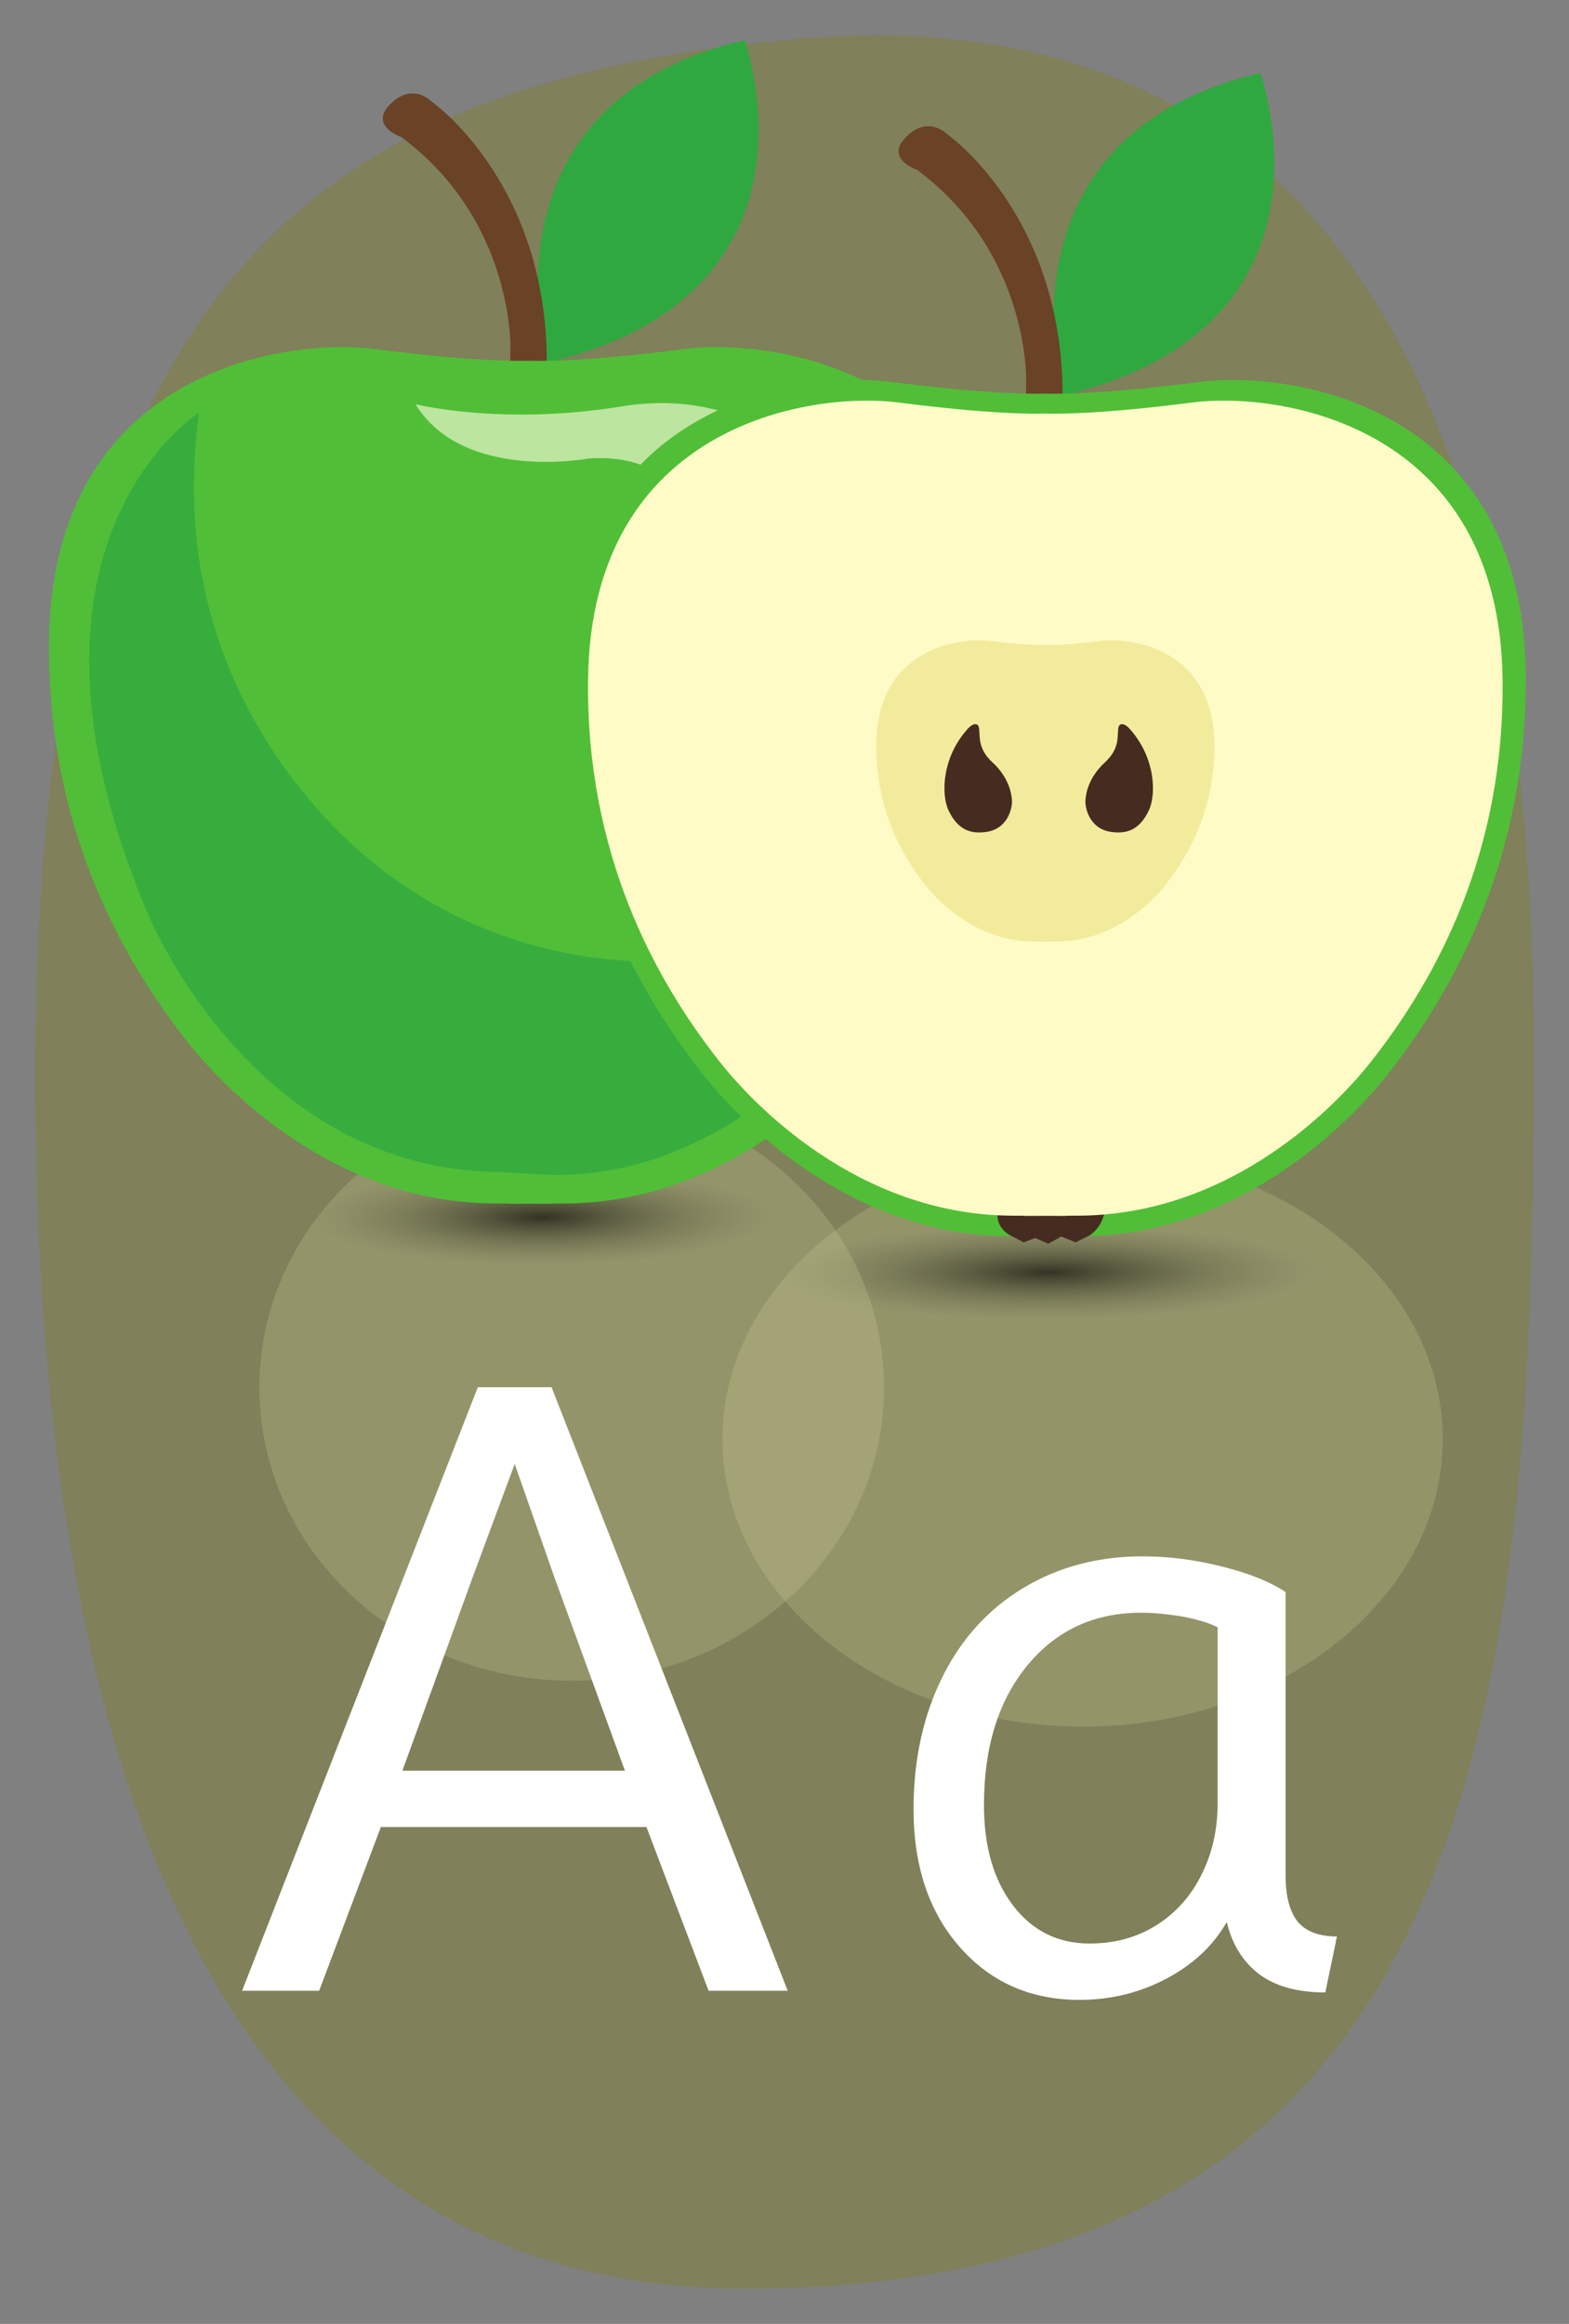 <?xml version="1.0" encoding="UTF-8" standalone="no"?>
<!-- Created with Inkscape (http://www.inkscape.org/) -->

<svg
   xmlns:dc="http://purl.org/dc/elements/1.1/"
   xmlns:cc="http://creativecommons.org/ns#"
   xmlns:rdf="http://www.w3.org/1999/02/22-rdf-syntax-ns#"
   xmlns:svg="http://www.w3.org/2000/svg"
   xmlns="http://www.w3.org/2000/svg"
   xmlns:xlink="http://www.w3.org/1999/xlink"
   xmlns:sodipodi="http://sodipodi.sourceforge.net/DTD/sodipodi-0.dtd"
   xmlns:inkscape="http://www.inkscape.org/namespaces/inkscape"
   version="1.1"
   width="221.902"
   height="328.491"
   viewBox="0 0 221.902 328.491"
   id="svg2985"
   style="overflow:visible"
   inkscape:version="0.48.4 r"
   sodipodi:docname="apple2.svg">
  <rect x="0" y="0" width="221.902" height="328.491" fill="#808080" stroke="none"/>
  <sodipodi:namedview
     pagecolor="#ffffff"
     bordercolor="#666666"
     borderopacity="1"
     objecttolerance="10"
     gridtolerance="10"
     guidetolerance="10"
     inkscape:pageopacity="0"
     inkscape:pageshadow="2"
     inkscape:window-width="1170"
     inkscape:window-height="802"
     id="namedview3582"
     showgrid="false"
     inkscape:zoom="1.8385269"
     inkscape:cx="105.24698"
     inkscape:cy="153.15219"
     inkscape:window-x="14"
     inkscape:window-y="25"
     inkscape:window-maximized="0"
     inkscape:current-layer="svg2985"
     fit-margin-top="5"
     fit-margin-right="5"
     fit-margin-bottom="5"
     fit-margin-left="5" />
  <defs
     id="defs3078">
    <linearGradient
       id="linearGradient4088">
      <stop
         style="stop-color:#000000;stop-opacity:1;"
         offset="0"
         id="stop4090" />
      <stop
         style="stop-color:#c8cc95;stop-opacity:0.453;"
         offset="1"
         id="stop4092" />
    </linearGradient>
    <linearGradient
       id="linearGradient3910">
      <stop
         style="stop-color:#d1f5bc;stop-opacity:1;"
         offset="0"
         id="stop3912" />
      <stop
         style="stop-color:#9ce970;stop-opacity:0;"
         offset="1"
         id="stop3915" />
    </linearGradient>
    <linearGradient
       id="linearGradient3878">
      <stop
         style="stop-color:#6e8f5b;stop-opacity:1;"
         offset="0"
         id="stop3880" />
      <stop
         style="stop-color:#ebebeb;stop-opacity:0;"
         offset="1"
         id="stop3882" />
    </linearGradient>
    <linearGradient
       id="linearGradient4407">
      <stop
         style="stop-color:#5a932e;stop-opacity:1;"
         offset="0"
         id="stop4409" />
      <stop
         style="stop-color:#008000;stop-opacity:0;"
         offset="1"
         id="stop4411" />
    </linearGradient>
    <linearGradient
       id="linearGradient3920">
      <stop
         id="stop3922"
         style="stop-color:#f76605;stop-opacity:1"
         offset="0" />
      <stop
         id="stop3924"
         style="stop-color:#f76605;stop-opacity:0"
         offset="1" />
    </linearGradient>
    <linearGradient
       id="linearGradient3912">
      <stop
         id="stop3914"
         style="stop-color:#f76605;stop-opacity:1"
         offset="0" />
      <stop
         id="stop3916"
         style="stop-color:#f76605;stop-opacity:0"
         offset="1" />
    </linearGradient>
    <linearGradient
       x1="266.478"
       y1="211.68"
       x2="229.985"
       y2="1"
       id="linearGradient3926"
       xlink:href="#linearGradient3920"
       gradientUnits="userSpaceOnUse" />
    <linearGradient
       x1="181.082"
       y1="130.101"
       x2="215.935"
       y2="39.45"
       id="linearGradient3928"
       xlink:href="#linearGradient3912"
       gradientUnits="userSpaceOnUse"
       gradientTransform="matrix(1,0,0,0.861,-54.558,-74.851)" />
    <radialGradient
       inkscape:collect="always"
       xlink:href="#linearGradient4088"
       id="radialGradient4094"
       cx="78.698"
       cy="50.058"
       fx="78.698"
       fy="50.058"
       r="99.455"
       gradientTransform="matrix(1,0,0,0.237,0,38.196)"
       gradientUnits="userSpaceOnUse" />
    <radialGradient
       inkscape:collect="always"
       xlink:href="#linearGradient4088-8"
       id="radialGradient4104-4"
       cx="78.698"
       cy="50.058"
       fx="78.698"
       fy="50.058"
       r="99.455"
       gradientTransform="matrix(1,0,0,0.237,0,38.196)"
       gradientUnits="userSpaceOnUse" />
    <linearGradient
       inkscape:collect="always"
       id="linearGradient4088-8">
      <stop
         style="stop-color:#000000;stop-opacity:1;"
         offset="0"
         id="stop4090-2" />
      <stop
         style="stop-color:#000000;stop-opacity:0;"
         offset="1"
         id="stop4092-2" />
    </linearGradient>
    <radialGradient
       inkscape:collect="always"
       xlink:href="#linearGradient4088-8"
       id="radialGradient4106-5"
       gradientUnits="userSpaceOnUse"
       gradientTransform="matrix(1,0,0,0.237,0,38.196)"
       cx="78.698"
       cy="50.058"
       fx="78.698"
       fy="50.058"
       r="99.455" />
    <radialGradient
       inkscape:collect="always"
       xlink:href="#linearGradient4088"
       id="radialGradient4162"
       cx="78.698"
       cy="50.058"
       fx="78.698"
       fy="50.058"
       r="99.455"
       gradientTransform="matrix(1,0,0,0.237,0,38.196)"
       gradientUnits="userSpaceOnUse"
       spreadMethod="pad" />
    <radialGradient
       inkscape:collect="always"
       xlink:href="#linearGradient4088"
       id="radialGradient4164"
       gradientUnits="userSpaceOnUse"
       gradientTransform="matrix(0.616,-0.003,1.5412167e-4,0.136,37.455,51.195)"
       spreadMethod="pad"
       cx="100.392"
       cy="142.538"
       fx="100.392"
       fy="142.538"
       r="99.455" />
    <radialGradient
       inkscape:collect="always"
       xlink:href="#linearGradient4088-4"
       id="radialGradient4162-1"
       cx="78.698"
       cy="50.058"
       fx="78.698"
       fy="50.058"
       r="99.455"
       gradientTransform="matrix(1,0,0,0.237,0,38.196)"
       gradientUnits="userSpaceOnUse"
       spreadMethod="pad" />
    <linearGradient
       id="linearGradient4088-4">
      <stop
         style="stop-color:#000000;stop-opacity:1;"
         offset="0"
         id="stop4090-1" />
      <stop
         style="stop-color:#c8cc95;stop-opacity:0.453;"
         offset="1"
         id="stop4092-8" />
    </linearGradient>
    <radialGradient
       inkscape:collect="always"
       xlink:href="#linearGradient4088-4"
       id="radialGradient4164-9"
       gradientUnits="userSpaceOnUse"
       gradientTransform="matrix(0.616,-0.003,1.5412167e-4,0.136,37.455,51.195)"
       spreadMethod="pad"
       cx="100.392"
       cy="142.538"
       fx="100.392"
       fy="142.538"
       r="99.455" />
    <linearGradient
       id="linearGradient4181">
      <stop
         style="stop-color:#000000;stop-opacity:1;"
         offset="0"
         id="stop4183" />
      <stop
         style="stop-color:#c8cc95;stop-opacity:0.453;"
         offset="1"
         id="stop4185" />
    </linearGradient>
    <radialGradient
       r="99.455"
       fy="142.538"
       fx="100.392"
       cy="142.538"
       cx="100.392"
       spreadMethod="pad"
       gradientTransform="matrix(0.616,-0.003,1.5412167e-4,0.136,37.455,51.195)"
       gradientUnits="userSpaceOnUse"
       id="radialGradient4189"
       xlink:href="#linearGradient4088-4"
       inkscape:collect="always" />
  </defs>
  <path
     style="opacity:0.3;fill:#808000;fill-opacity:1;stroke:none"
     d="m 216.902,148.206 c 0,91.29 -6.318,175.286 -111.649,175.286 C 27.632,323.491 5,243.301 5,152.011 5,40.744 43.361,12.157 111.365,5.616 182.021,-1.18 216.902,48.355 216.902,148.206 z"
     id="path3929"
     inkscape:connector-curvature="0"
     sodipodi:nodetypes="sssss" />
  <g
     id="g14004"
     transform="matrix(0.512,0,0,2.356,110.073,110.087)"
     style="opacity:0.6;fill:url(#radialGradient4162);fill-opacity:1;fill-rule:nonzero">
    <path
       transform="matrix(1.229,0,0,0.217,-47.368,14.358)"
       d="m 187.889,116.431 c 0,43.881 -36.243,79.453 -80.952,79.453 -44.709,0 -80.952,-35.572 -80.952,-79.453 0,-43.881 36.243,-79.453 80.952,-79.453 44.709,0 80.952,35.572 80.952,79.453 z"
       sodipodi:ry="79.452911"
       sodipodi:rx="80.952019"
       sodipodi:cy="116.43098"
       sodipodi:cx="106.93661"
       id="path14006"
       style="fill:url(#radialGradient4164);fill-opacity:1;fill-rule:nonzero;stroke:none"
       sodipodi:type="arc" />
  </g>
  <g
     id="g14004-1"
     transform="matrix(0.444,0,0,2.404,43.54,100.873)"
     style="opacity:0.61;fill:url(#radialGradient4162-1);fill-opacity:1;fill-rule:nonzero;overflow:visible">
    <path
       transform="matrix(1.229,0,0,0.217,-47.368,14.358)"
       d="m 187.889,116.431 c 0,43.881 -36.243,79.453 -80.952,79.453 -44.709,0 -80.952,-35.572 -80.952,-79.453 0,-43.881 36.243,-79.453 80.952,-79.453 44.709,0 80.952,35.572 80.952,79.453 z"
       sodipodi:ry="79.452911"
       sodipodi:rx="80.952019"
       sodipodi:cy="116.43098"
       sodipodi:cx="106.93661"
       id="path14006-5"
       style="fill:url(#radialGradient4189);fill-opacity:1;fill-rule:nonzero;stroke:none"
       sodipodi:type="arc" />
  </g>
  <g
     inkscape:groupmode="layer"
     id="layer1"
     inkscape:label="Layer"
     transform="translate(-5.098,-3.231)">
    <g
       id="g13987"
       transform="matrix(1.959,0,0,1.959,-43.513,-103.245)">
      <path
         d="m 64.292,80.526 c 0,0 -5.31,-18.691 14.274,-23.275 0,0 6.666,18.334 -14.274,23.275"
         style="fill:#2fa840;fill-opacity:1;fill-rule:nonzero;stroke:none"
         id="path3286"
         inkscape:connector-curvature="0" />
      <path
         d="m 61.663,79.476 c 0,0 0.264,-9.196 -7.883,-15.24 0,0 -2.364,-0.789 -0.789,-2.366 1.577,-1.576 2.891,-0.261 2.891,-0.261 0,0 8.409,5.78 8.409,18.918 0,13.137 -2.89,7.883 -2.629,-1.05"
         style="fill:#6a4225;fill-opacity:1;fill-rule:nonzero;stroke:none"
         id="path3288"
         inkscape:connector-curvature="0" />
      <path
         d="m 74.187,79.542 c -6.945,0.891 -10.229,0.868 -11.038,0.841 l 0,-0.007 -0.106,0.005 -0.106,-0.005 0,0.007 c -0.807,0.026 -4.091,0.05 -11.037,-0.841 -6.643,-0.851 -23.335,1.667 -23.543,21.043 -0.141,13.11 4.997,22.614 10,28.957 2.391,3.031 10.418,11.65 22.29,11.65 0.111,0 0.43,0 0.833,0.002 l 0,0.015 c 0.179,0 0.835,-0.002 1.564,-0.008 0.729,0.005 1.386,0.008 1.564,0.008 l 0,-0.015 c 0.404,-0.002 0.723,-0.002 0.833,-0.002 11.873,0 19.9,-8.619 22.29,-11.65 5.003,-6.344 10.143,-15.848 10,-28.957 -0.207,-19.375 -16.899,-21.894 -23.543,-21.043"
         style="fill:#51be37;fill-opacity:1;fill-rule:nonzero;stroke:none"
         id="path3290"
         inkscape:connector-curvature="0" />
      <path
         d="m 54.816,83.521 c 0,0 6.261,1.565 14.867,0.156 8.609,-1.409 15.92,3.481 17.058,12.364 0.784,6.104 -3.129,7.669 -5.006,7.669 0,0 -4.695,0.156 -5.008,-6.416 0,0 -0.158,-10.486 -9.39,-9.861 0,0 -9.078,1.721 -12.521,-3.911"
         style="fill:#bce59f;fill-opacity:1;fill-rule:nonzero;stroke:none"
         id="path3292"
         inkscape:connector-curvature="0" />
      <path
         d="m 39.19,84.126 c 0,0 -15,9.375 -3.75,36.041 0,0 7.5,18.75 25.625,18.75 0,0 2.638,0.209 3.96,0.209 3.281,0 8.321,-0.704 14.238,-4.834 1.972,-1.376 9.304,-7.457 12.637,-15.375 0,0 -20.834,11.668 -38.75,-1.25 0,0 -17.084,-11.25 -13.96,-33.541"
         style="fill:#37ad3e;fill-opacity:1;fill-rule:nonzero;stroke:none"
         id="path3294"
         inkscape:connector-curvature="0" />
    </g>
    <g
       id="g13994"
       transform="matrix(1.959,0,0,1.959,-146.411,-91.455)">
      <path
         d="m 154.052,76.876 c 0,0 -5.309,-18.691 14.275,-23.275 0,0 6.666,18.334 -14.275,23.275"
         style="fill:#2fa840;fill-opacity:1;fill-rule:nonzero;stroke:none"
         id="path4344"
         inkscape:connector-curvature="0" />
      <path
         d="m 151.425,75.826 c 0,0 0.263,-9.196 -7.883,-15.24 0,0 -2.365,-0.789 -0.789,-2.366 1.577,-1.576 2.891,-0.261 2.891,-0.261 0,0 8.408,5.78 8.408,18.918 0,13.137 -2.889,7.883 -2.627,-1.05"
         style="fill:#6a4225;fill-opacity:1;fill-rule:nonzero;stroke:none"
         id="path4346"
         inkscape:connector-curvature="0" />
      <path
         d="m 163.948,75.892 c -6.946,0.891 -10.23,0.868 -11.037,0.843 l 0,-0.009 -0.106,0.005 -0.106,-0.005 0,0.009 c -0.807,0.025 -4.091,0.049 -11.037,-0.843 -6.643,-0.851 -23.335,1.667 -23.543,21.043 -0.141,13.11 4.997,22.615 10,28.958 2.39,3.033 10.418,11.65 22.29,11.65 0.111,0 0.43,0 0.833,0.002 l 0,0.015 c 0.179,0 0.835,-0.002 1.564,-0.007 0.729,0.005 1.385,0.007 1.564,0.007 l 0,-0.015 c 0.403,-0.002 0.721,-0.002 0.833,-0.002 11.873,0 19.9,-8.617 22.29,-11.65 5.003,-6.343 10.141,-15.848 10,-28.958 -0.207,-19.375 -16.899,-21.894 -23.543,-21.043"
         style="fill:#51be37;fill-opacity:1;fill-rule:nonzero;stroke:none"
         id="path4348"
         inkscape:connector-curvature="0" />
      <path
         d="m 157.077,135.477 c 0,0 0.104,1.145 -1.041,1.979 l -1.042,0.521 -1.041,-0.417 -0.938,0.521 -0.938,-0.416 -0.834,0.312 -0.835,-0.435 c 0,0 -1.249,-0.504 -1.04,-1.857 0.209,-1.354 7.709,-0.207 7.709,-0.207"
         style="fill:#462c20;fill-opacity:1;fill-rule:nonzero;stroke:none"
         id="path4350"
         inkscape:connector-curvature="0" />
      <path
         d="m 163.411,77.376 c -6.611,0.849 -9.736,0.825 -10.505,0.801 l 0,-0.008 -0.101,0.005 -0.101,-0.005 0,0.008 c -0.769,0.024 -3.894,0.048 -10.505,-0.801 -6.321,-0.81 -22.209,1.587 -22.407,20.027 -0.135,12.478 4.756,21.523 9.519,27.561 2.275,2.885 9.915,11.088 21.215,11.088 0.106,0 0.409,10e-4 0.792,0.004 l 0,0.013 c 0.169,0 0.795,-0.004 1.488,-0.006 0.693,0.002 1.319,0.006 1.488,0.006 l 0,-0.013 c 0.384,-0.002 0.686,-0.004 0.792,-0.004 11.3,0 18.94,-8.203 21.215,-11.088 4.763,-6.039 9.654,-15.084 9.519,-27.561 -0.199,-18.44 -16.086,-20.837 -22.408,-20.027"
         style="fill:#fefbc7;fill-opacity:1;fill-rule:nonzero;stroke:none"
         id="path4352"
         inkscape:connector-curvature="0" />
      <path
         d="m 156.727,94.581 c -2.445,0.312 -3.601,0.305 -3.885,0.295 l 0,-0.002 -0.037,0.002 -0.037,-0.002 0,0.002 c -0.284,0.01 -1.44,0.018 -3.885,-0.295 -2.336,-0.3 -8.21,0.586 -8.284,7.404 -0.049,4.612 1.759,7.957 3.52,10.19 0.841,1.066 3.665,4.098 7.843,4.098 0.039,0 0.151,0.001 0.294,0.002 l 0,0.005 c 0.062,0 0.294,-0.001 0.55,-0.002 0.256,10e-4 0.487,0.002 0.55,0.002 l 0,-0.005 c 0.142,-0.001 0.255,-0.002 0.294,-0.002 4.178,0 7.001,-3.031 7.843,-4.098 1.761,-2.232 3.569,-5.577 3.52,-10.19 -0.074,-6.818 -5.947,-7.704 -8.284,-7.404"
         style="fill:#f3eb9c;fill-opacity:1;fill-rule:nonzero;stroke:none"
         id="path4354"
         inkscape:connector-curvature="0" />
      <path
         d="m 158.063,100.959 c -0.052,0.676 0.06,1.468 -1.011,2.442 0,0 -1.268,1.071 -1.351,2.716 -0.025,0.504 0.279,2.059 1.924,2.254 0.882,0.104 1.917,10e-4 2.654,-1.558 0.557,-1.177 0.475,-3.9 -1.454,-5.964 -0.25,-0.269 -0.716,-0.468 -0.761,0.109"
         style="fill:#462c20;fill-opacity:1;fill-rule:nonzero;stroke:none"
         id="path4356"
         inkscape:connector-curvature="0" />
      <path
         d="m 148.036,100.959 c 0.051,0.675 -0.059,1.468 1.012,2.442 0,0 1.268,1.071 1.35,2.716 0.025,0.502 -0.278,2.059 -1.925,2.254 -0.882,0.104 -1.916,0 -2.652,-1.558 -0.556,-1.179 -0.476,-3.901 1.452,-5.964 0.251,-0.27 0.718,-0.468 0.762,0.109"
         style="fill:#462c20;fill-opacity:1;fill-rule:nonzero;stroke:none"
         id="path4358"
         inkscape:connector-curvature="0" />
    </g>
  </g>
  <g
     style="font-size:40px;font-style:normal;font-weight:normal;line-height:125%;letter-spacing:0px;word-spacing:0px;fill:#ffffff;fill-opacity:1;stroke:none;font-family:Sans"
     id="text3316"
     transform="translate(-19.753,-1.918)">
    <path
       d="m 53.992,283.318 10.898,0 8.73,-23.145 37.559,0 8.789,23.145 11.191,0 -33.398,-85.313 -10.43,0 -33.34,85.313 m 22.676,-31.113 9.902,-27.246 5.977,-16.113 5.625,16.055 9.961,27.305 -31.465,0"
       style="font-size:120px;font-variant:normal;font-stretch:normal;letter-spacing:10px;fill:#ffffff;font-family:Topmarks;-inkscape-font-specification:Topmarks"
       id="path4219"
       inkscape:connector-curvature="0" />
    <path
       d="m 172.449,284.607 c 4.375,0 8.457,-0.996 12.246,-2.988 3.828,-2.031 6.68,-4.707 8.555,-8.027 0.742,3.125 2.246,5.566 4.512,7.324 2.305,1.758 5.449,2.637 9.434,2.637 l 1.641,-7.91 c -2.539,10e-6 -4.395,-0.703 -5.566,-2.109 -1.133,-1.445 -1.699,-3.613 -1.699,-6.504 l 0,-40.078 c -2.344,-1.523 -5.391,-2.734 -9.141,-3.633 -3.711,-0.937 -7.422,-1.406 -11.133,-1.406 -4.727,6e-5 -9.102,0.859 -13.125,2.578 -3.984,1.719 -7.402,4.141 -10.254,7.266 -2.813,3.086 -5.02,6.856 -6.621,11.309 -1.563,4.453 -2.344,9.316 -2.344,14.59 -1e-5,8.047 2.187,14.551 6.562,19.512 4.375,4.961 10.02,7.441 16.934,7.441 m 1.406,-7.969 c -4.492,1e-5 -8.105,-1.797 -10.84,-5.391 -2.734,-3.594 -4.102,-8.32 -4.102,-14.18 -2e-5,-8.164 2.031,-14.727 6.094,-19.688 4.102,-5 9.473,-7.5 16.113,-7.5 1.406,5e-5 2.793,0.098 4.16,0.293 1.367,0.156 2.617,0.391 3.75,0.703 1.172,0.313 2.148,0.664 2.93,1.055 l 0,24.844 c -5e-5,3.75 -0.762,7.129 -2.285,10.137 -1.484,3.008 -3.613,5.391 -6.387,7.148 -2.734,1.719 -5.879,2.578 -9.434,2.578"
       style="font-size:120px;font-variant:normal;font-stretch:normal;letter-spacing:10px;fill:#ffffff;font-family:Topmarks;-inkscape-font-specification:Topmarks"
       id="path4221"
       inkscape:connector-curvature="0" />
  </g>
</svg>
